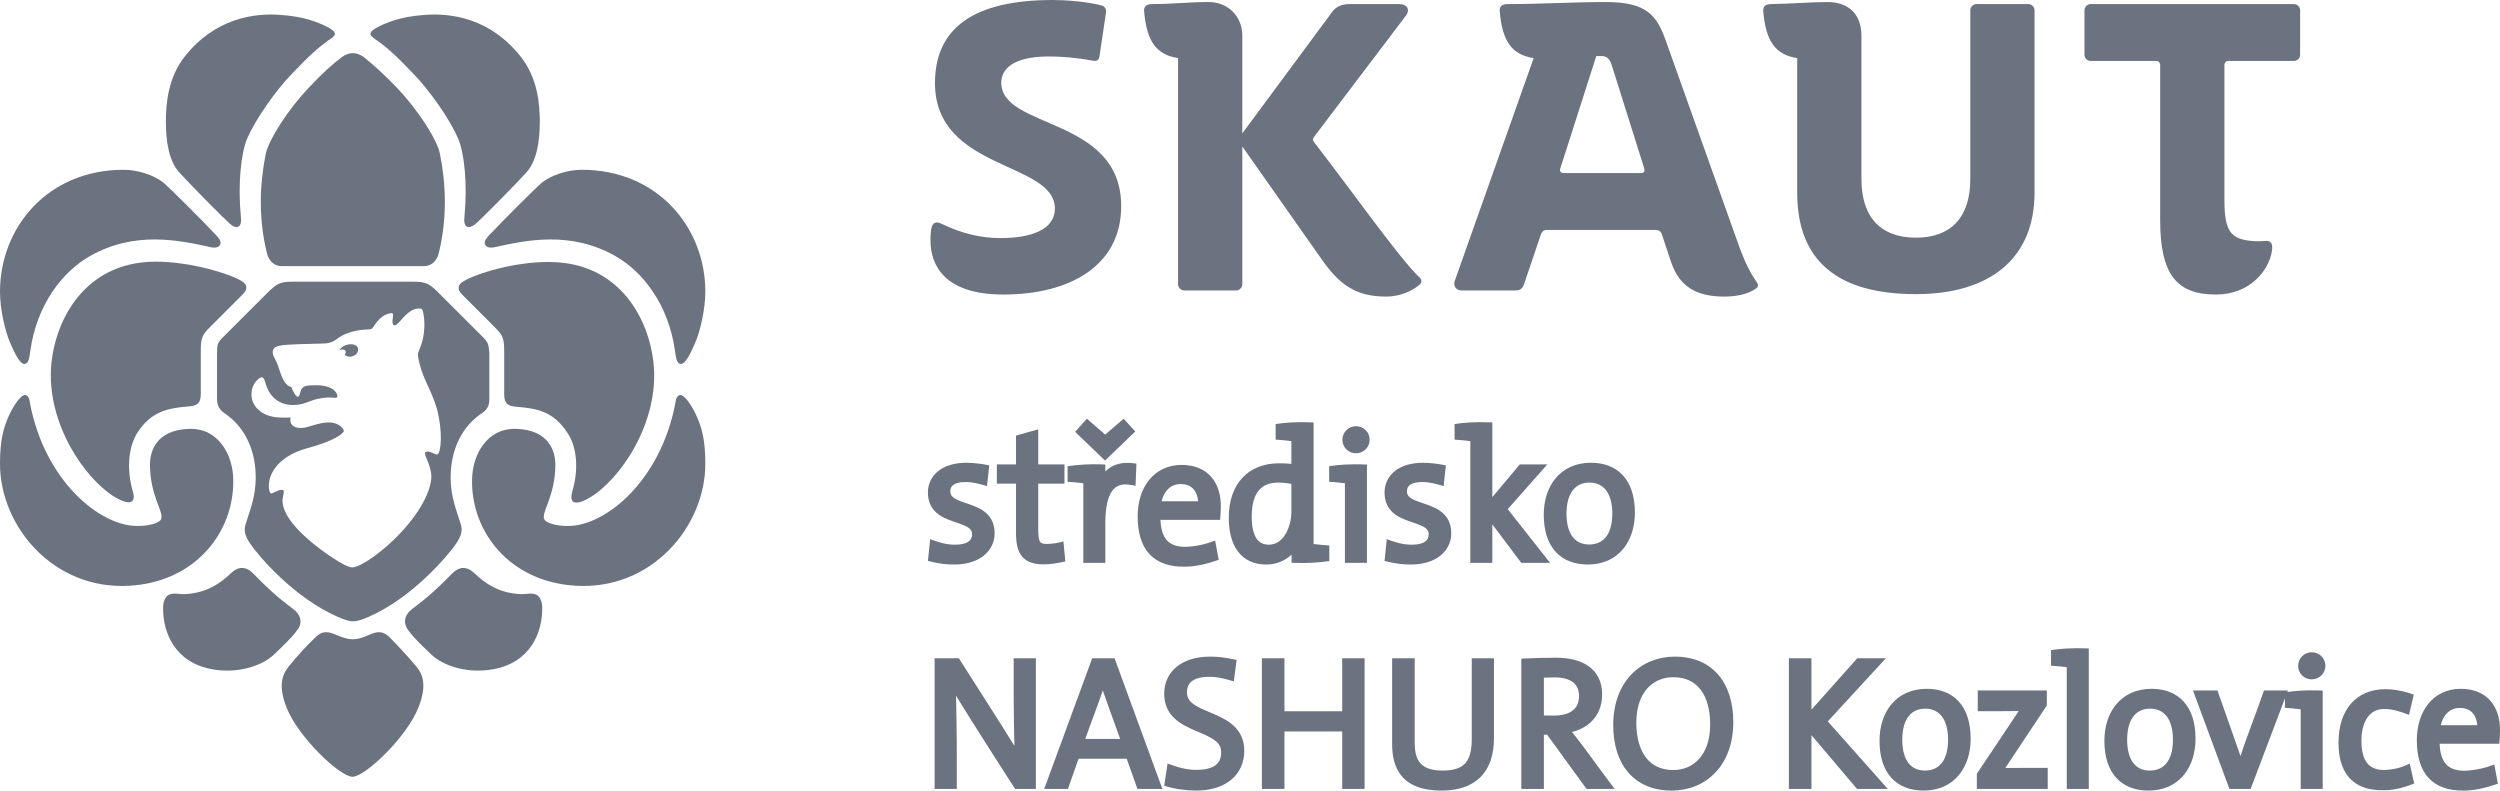 <svg width="234" height="74" viewBox="0 0 234 74" fill="none" xmlns="http://www.w3.org/2000/svg">
<path d="M31.991 5.348C31.247 5.898 30.179 6.836 28.885 8.226C26.977 10.231 25.166 13.044 24.874 14.402C24.325 17.119 24.163 20.32 24.971 23.651C25.166 24.491 25.715 24.912 26.395 24.912H39.657C40.336 24.912 40.886 24.491 41.08 23.651C41.889 20.32 41.727 17.119 41.177 14.402C40.918 13.044 39.075 10.231 37.166 8.226C35.872 6.868 34.772 5.93 34.061 5.348C33.382 4.863 32.702 4.831 31.991 5.348Z" fill="#6B7280"/>
<path d="M14.588 24.491C7.44 24.491 4.755 30.797 4.755 35.13C4.755 40.563 8.604 45.639 11.354 46.836C12.227 47.224 12.745 46.998 12.421 45.963C11.871 44.023 11.968 41.953 12.841 40.53C14.168 38.461 15.753 38.202 17.661 38.04C18.502 37.976 18.793 37.717 18.793 36.876V32.834C18.793 31.573 18.955 31.314 19.699 30.571C19.699 30.571 22.125 28.145 22.739 27.531C23.289 26.981 23.063 26.561 22.61 26.302C21.446 25.591 17.791 24.491 14.588 24.491Z" fill="#6B7280"/>
<path d="M43.377 26.335C42.924 26.593 42.697 27.014 43.247 27.563C43.862 28.178 46.288 30.603 46.288 30.603C47.032 31.347 47.193 31.605 47.193 32.867V36.909C47.193 37.749 47.517 38.008 48.325 38.073C50.234 38.234 51.787 38.461 53.145 40.563C54.051 41.953 54.148 44.055 53.566 45.995C53.275 47.03 53.76 47.256 54.633 46.868C57.383 45.672 61.232 40.595 61.232 35.163C61.232 30.829 58.547 24.524 51.398 24.524C48.228 24.491 44.573 25.591 43.377 26.335Z" fill="#6B7280"/>
<path d="M12.162 54.823C5.046 55.276 0 49.294 0 43.408C0 41.177 0.323 39.981 0.906 38.752C1.423 37.685 2.005 36.973 2.329 36.973C2.685 36.973 2.782 37.458 2.814 37.782C4.205 44.993 9.283 49.164 12.745 49.229C13.747 49.261 15.009 49.002 15.106 48.517C15.268 47.806 14.038 46.319 14.038 43.473C14.038 42.341 14.556 40.239 17.694 40.142C20.475 40.045 21.834 42.632 21.834 44.961C21.898 49.746 18.373 54.435 12.162 54.823Z" fill="#6B7280"/>
<path d="M2.846 32.802C3.429 28.598 5.79 25.462 8.41 23.974C12.615 21.581 16.788 22.487 19.699 23.133C20.119 23.23 20.475 23.166 20.605 22.907C20.702 22.681 20.637 22.454 20.281 22.066C18.923 20.611 15.753 17.474 15.364 17.151C14.394 16.343 12.809 15.89 11.58 15.89C4.464 15.89 0 21.29 0 27.305C0 28.889 0.453 30.927 0.938 32.058C1.391 33.125 1.876 34.063 2.264 34.063C2.717 34.063 2.749 33.416 2.846 32.802Z" fill="#6B7280"/>
<path d="M43.668 21.193C43.474 21.032 43.409 20.74 43.474 20.288C43.765 17.28 43.474 14.306 42.859 12.915C42.083 11.136 40.239 8.517 38.783 6.997C36.907 5.025 36.228 4.475 35.355 3.828C35.128 3.667 34.675 3.408 34.675 3.182C34.675 2.923 35.031 2.697 35.484 2.47C36.293 2.082 37.489 1.565 39.657 1.403C42.244 1.177 45.932 1.727 48.746 5.316C50.331 7.321 50.525 9.746 50.525 11.395C50.525 13.368 50.202 15.114 49.264 16.149C47.873 17.669 44.929 20.611 44.541 20.934C44.347 21.096 43.926 21.387 43.668 21.193Z" fill="#6B7280"/>
<path d="M22.351 21.193C22.545 21.032 22.61 20.74 22.545 20.288C22.254 17.28 22.545 14.306 23.16 12.915C23.936 11.136 25.78 8.517 27.236 6.997C29.112 5.025 29.791 4.475 30.664 3.828C30.891 3.667 31.344 3.408 31.344 3.182C31.344 2.923 30.988 2.697 30.535 2.47C29.726 2.082 28.529 1.565 26.362 1.403C23.775 1.177 20.087 1.727 17.273 5.316C15.72 7.288 15.526 9.746 15.526 11.395C15.526 13.368 15.85 15.114 16.788 16.149C18.179 17.669 21.122 20.611 21.51 20.934C21.672 21.096 22.093 21.387 22.351 21.193Z" fill="#6B7280"/>
<path d="M53.857 54.823C60.973 55.276 66.019 49.294 66.019 43.408C66.019 41.177 65.695 39.981 65.113 38.752C64.596 37.685 64.013 36.973 63.69 36.973C63.334 36.973 63.237 37.458 63.205 37.782C61.814 44.993 56.736 49.164 53.275 49.229C52.272 49.261 51.01 49.002 50.913 48.517C50.752 47.806 51.981 46.319 51.981 43.473C51.981 42.341 51.463 40.239 48.325 40.142C45.544 40.045 44.185 42.632 44.185 44.961C44.12 49.746 47.646 54.435 53.857 54.823Z" fill="#6B7280"/>
<path d="M63.172 32.802C62.59 28.598 60.229 25.462 57.609 23.974C53.404 21.581 49.231 22.487 46.32 23.133C45.9 23.23 45.544 23.166 45.414 22.907C45.317 22.681 45.382 22.454 45.738 22.066C47.096 20.611 50.266 17.474 50.654 17.151C51.625 16.343 53.21 15.89 54.439 15.89C61.555 15.89 66.019 21.29 66.019 27.305C66.019 28.889 65.566 30.927 65.081 32.058C64.628 33.125 64.143 34.063 63.755 34.063C63.302 34.063 63.27 33.416 63.172 32.802Z" fill="#6B7280"/>
<path d="M38.557 57.022C40.142 55.825 41.015 55.017 42.341 53.659C42.956 53.045 43.668 52.948 44.412 53.659C45.447 54.661 46.708 55.47 48.552 55.599C49.296 55.664 49.684 55.438 50.202 55.664C50.46 55.793 50.719 56.149 50.752 56.763C50.816 59.188 49.652 62.034 46.126 62.648C43.829 63.069 41.533 62.358 40.401 61.29C39.624 60.547 38.751 59.738 38.266 59.059C37.748 58.445 37.748 57.636 38.557 57.022Z" fill="#6B7280"/>
<path d="M27.462 57.022C25.877 55.825 25.004 55.017 23.677 53.659C23.063 53.045 22.351 52.948 21.607 53.659C20.572 54.661 19.311 55.47 17.467 55.599C16.723 55.664 16.335 55.438 15.817 55.664C15.559 55.793 15.3 56.149 15.268 56.763C15.203 59.188 16.367 62.034 19.893 62.648C22.19 63.069 24.486 62.358 25.618 61.29C26.395 60.547 27.268 59.738 27.753 59.059C28.303 58.445 28.271 57.636 27.462 57.022Z" fill="#6B7280"/>
<path d="M33.026 59.835C33.931 59.835 34.643 59.285 35.258 59.188C35.775 59.124 36.131 59.285 36.584 59.771C37.263 60.45 38.266 61.549 38.945 62.358C39.43 62.94 40.077 63.91 39.172 66.206C38.072 69.019 34.158 72.705 32.993 72.705C31.829 72.705 27.915 69.019 26.815 66.206C25.909 63.91 26.589 62.94 27.042 62.358C27.689 61.549 28.691 60.45 29.403 59.771C29.888 59.285 30.212 59.124 30.729 59.188C31.376 59.285 32.12 59.835 33.026 59.835Z" fill="#6B7280"/>
<path d="M32.832 32.22C32.411 32.22 31.926 32.446 31.764 32.802C31.958 32.673 32.249 32.673 32.346 32.867C32.411 32.996 32.314 33.125 32.282 33.158C32.217 33.255 32.541 33.416 32.832 33.384C33.187 33.319 33.478 33.125 33.511 32.802C33.576 32.576 33.414 32.22 32.832 32.22Z" fill="#6B7280"/>
<path d="M45.253 31.605C44.897 31.25 42.309 28.663 41.145 27.499C40.207 26.561 39.916 26.367 38.686 26.367H27.397C26.168 26.367 25.877 26.561 24.939 27.499C23.775 28.663 21.187 31.25 20.831 31.605C20.378 32.058 20.314 32.252 20.314 33.061V37.329C20.314 38.008 20.572 38.364 21.025 38.687C22.707 39.819 23.936 41.824 23.936 44.734C23.936 46.513 23.354 47.871 22.998 49.035C22.804 49.649 22.901 50.167 23.483 50.975C24.163 51.977 27.462 55.922 31.602 57.733C32.217 57.992 32.638 58.154 33.058 58.154C33.478 58.154 33.899 57.992 34.514 57.733C38.654 55.922 41.953 51.945 42.633 50.975C43.215 50.134 43.312 49.649 43.118 49.035C42.762 47.871 42.18 46.513 42.18 44.734C42.18 41.824 43.409 39.819 45.091 38.687C45.544 38.396 45.803 38.04 45.803 37.329V33.061C45.738 32.252 45.706 32.09 45.253 31.605ZM40.95 42.535C40.821 42.632 40.142 42.115 39.851 42.309C39.592 42.471 40.142 43.117 40.336 44.184C40.692 46.028 38.46 49.52 35.096 52.01C33.899 52.883 33.252 53.109 32.961 53.109C32.67 53.109 32.023 52.818 30.826 52.01C28.659 50.522 26.233 48.356 26.459 46.642C26.524 46.157 26.75 45.769 26.233 45.866C25.974 45.898 25.489 46.189 25.392 46.189C25.327 46.189 25.262 46.092 25.23 45.995C24.907 44.864 25.651 42.794 28.756 41.953C31.279 41.274 32.185 40.563 32.185 40.336C32.185 40.207 31.991 39.981 31.861 39.884C31.052 39.269 30.017 39.593 28.821 39.948C27.98 40.207 27.462 39.981 27.268 39.69C27.106 39.399 27.203 39.075 27.203 39.075C26.783 39.108 26.298 39.075 26.039 39.075C25.23 39.011 24.551 38.752 24.066 38.234C23.322 37.458 23.386 36.23 24.098 35.55C24.648 35.033 24.745 35.486 24.874 35.939C25.133 36.876 25.909 37.911 27.43 37.911C28.465 37.911 28.95 37.491 29.759 37.329C31.182 37.038 31.441 37.394 31.57 37.135C31.635 36.973 31.441 36.618 31.085 36.391C30.535 36.068 29.888 36.036 29.079 36.068C28.756 36.1 28.271 36.1 28.141 36.618C28.077 36.844 28.012 37.103 27.915 37.135C27.689 37.167 27.494 36.747 27.268 36.23C26.33 36.003 26.201 34.354 25.748 33.61C25.36 32.964 25.457 32.479 26.201 32.349C26.912 32.22 28.756 32.188 30.212 32.155C31.117 32.155 31.408 31.799 31.797 31.541C32.12 31.347 32.541 31.153 33.058 31.023C33.576 30.894 33.867 30.862 34.546 30.829C34.869 30.829 34.902 30.635 35.193 30.247C35.549 29.762 36.002 29.374 36.648 29.31C36.94 29.277 36.681 29.892 36.745 30.215C36.81 30.668 37.134 30.409 37.425 30.086C38.136 29.245 38.686 28.792 39.398 28.889C39.43 28.889 39.495 28.922 39.527 28.986C39.689 29.342 39.916 30.829 39.43 32.252C39.333 32.543 39.204 32.867 39.139 33.028C39.075 33.19 39.204 33.837 39.269 34.031C39.657 35.615 40.336 36.391 40.918 38.331C41.436 40.369 41.306 42.309 40.95 42.535Z" fill="#6B7280"/>
<path d="M102.185 5.667C102.606 5.744 102.836 5.705 102.913 5.246L103.526 1.149C103.564 0.842 103.411 0.574 103.066 0.498C101.725 0.153 99.772 0 98.546 0C91.231 0 87.515 2.565 87.515 7.773C87.515 16.006 98.738 15.086 98.738 19.528C98.738 21.481 96.516 22.285 93.682 22.285C91.882 22.285 90.12 21.902 88.128 20.945C87.592 20.677 87.324 20.868 87.209 21.251C87.094 21.711 87.094 22.055 87.094 22.515C87.094 24.889 88.473 27.569 93.912 27.569C100.117 27.569 104.943 24.889 104.943 19.299C104.943 10.874 93.72 12.138 93.72 7.735C93.72 6.816 94.333 5.284 98.202 5.284C99.274 5.284 100.844 5.399 102.185 5.667ZM107.816 0.383C107.356 0.383 107.049 0.574 107.088 1.034C107.318 3.867 108.237 5.131 110.267 5.437V26.612C110.267 26.918 110.535 27.186 110.841 27.186H115.706C116.012 27.186 116.28 26.918 116.28 26.612V13.708L123.711 24.276C125.32 26.574 126.852 27.761 129.725 27.761C131.18 27.761 132.252 27.148 132.827 26.689C133.057 26.497 133.172 26.229 132.827 25.923C131.027 24.238 126.43 17.729 122.983 13.287C122.868 13.134 122.868 12.98 122.983 12.827L131.601 1.455C132.023 0.881 131.678 0.383 130.988 0.383H126.277C125.55 0.383 125.013 0.651 124.668 1.149L116.28 12.483V3.331C116.28 1.532 114.94 0.191 113.14 0.191C111.263 0.191 109.692 0.383 107.816 0.383ZM141.1 0.383C140.641 0.383 140.334 0.574 140.373 1.034C140.602 3.867 141.522 5.131 143.552 5.437L136.159 26.306C136.006 26.765 136.312 27.186 136.772 27.186H141.866C142.326 27.186 142.518 26.957 142.632 26.65L144.203 22.017C144.318 21.672 144.471 21.519 144.816 21.519H154.889C155.272 21.519 155.463 21.634 155.579 22.017L156.421 24.544C157.187 26.803 158.758 27.761 161.4 27.761C162.971 27.761 163.929 27.34 164.426 26.957C164.58 26.842 164.58 26.612 164.465 26.459C164.082 25.923 163.507 25.042 162.779 23.051L155.885 3.714C155.081 1.493 154.161 0.191 150.331 0.191C147.152 0.191 144.279 0.383 141.1 0.383ZM153.587 16.197H146.386C146.079 16.197 145.965 16.044 146.041 15.776L149.412 5.246H149.91C150.408 5.246 150.676 5.514 150.867 6.126L153.893 15.738C153.97 16.044 153.893 16.197 153.587 16.197ZM168.218 5.437V18.035C168.218 24.43 172.01 27.531 179.326 27.531C186.335 27.531 190.433 24.123 190.433 18.035V0.957C190.433 0.651 190.165 0.383 189.859 0.383H184.995C184.688 0.383 184.42 0.651 184.42 0.957V16.771C184.42 20.371 182.582 22.247 179.326 22.247C176.07 22.247 174.232 20.371 174.232 16.771V3.37C174.232 1.225 172.93 0.191 171.052 0.191C169.521 0.191 167.797 0.345 165.767 0.383C165.307 0.383 165.001 0.574 165.039 1.034C165.269 3.867 166.188 5.131 168.218 5.437ZM208.589 5.705H214.717C215.023 5.705 215.292 5.437 215.292 5.131V0.957C215.292 0.651 215.023 0.383 214.717 0.383H195.681C195.375 0.383 195.107 0.651 195.107 0.957V5.131C195.107 5.437 195.375 5.705 195.681 5.705H201.809C202.039 5.705 202.192 5.858 202.192 6.088V20.6C202.192 25.616 203.686 27.569 207.401 27.569C210.542 27.569 212.343 25.387 212.649 23.51C212.764 22.821 212.572 22.477 211.998 22.553C211.576 22.591 210.849 22.591 210.427 22.515C208.819 22.285 208.206 21.596 208.206 18.762V6.088C208.206 5.858 208.359 5.705 208.589 5.705Z" fill="#6B7280"/>
<path d="M101.734 39.19L100.632 40.42L103.429 43.11L106.263 40.383L105.172 39.194L103.447 40.678L101.734 39.19ZM119.399 39.69V41.149C119.892 41.176 120.383 41.227 120.872 41.288V43.413C120.474 43.383 120.107 43.364 119.719 43.364C118.325 43.364 117.135 43.819 116.296 44.712C115.459 45.603 115.013 46.884 115.013 48.457C115.013 49.731 115.276 50.824 115.862 51.608C116.463 52.411 117.365 52.839 118.516 52.839C119.45 52.839 120.275 52.495 120.894 51.914C120.887 52.166 120.889 52.419 120.889 52.671L121.278 52.686C122.368 52.729 123.345 52.662 124.424 52.518V51.059C123.931 51.032 123.441 50.981 122.951 50.919V39.536C121.119 39.465 120.283 39.572 119.399 39.69ZM136.147 39.691V41.149C136.639 41.176 137.13 41.227 137.62 41.288V52.687H139.681V49.076L142.394 52.687H145.089L141.124 47.659L144.83 43.465H142.255L139.681 46.534V39.536C137.84 39.465 137.014 39.572 136.147 39.691ZM126.916 39.893C126.218 39.893 125.648 40.464 125.648 41.161C125.648 41.88 126.224 42.428 126.916 42.428C127.625 42.428 128.2 41.863 128.2 41.161C128.2 40.437 127.62 39.893 126.916 39.893ZM97.179 40.188L95.1 40.77V43.465H93.305V45.272H95.1V49.913C95.1 50.811 95.229 51.563 95.664 52.084C96.115 52.626 96.809 52.822 97.689 52.822C98.404 52.822 98.998 52.708 99.717 52.549L99.536 50.677C99.037 50.824 98.529 50.901 98.01 50.914C97.556 50.914 97.425 50.822 97.356 50.722C97.251 50.569 97.179 50.252 97.179 49.558V45.272H99.634V43.465H97.179V40.188ZM90.475 43.313C89.354 43.313 88.452 43.591 87.822 44.09C87.183 44.596 86.853 45.306 86.853 46.087C86.853 46.942 87.156 47.544 87.632 47.974C88.086 48.385 88.673 48.615 89.191 48.795C89.65 48.945 90.107 49.098 90.537 49.318C90.698 49.413 90.807 49.51 90.876 49.614C90.941 49.712 90.985 49.837 90.985 50.014C90.985 50.322 90.869 50.539 90.651 50.694C90.415 50.863 90.022 50.982 89.442 50.982C88.612 50.998 87.827 50.755 87.061 50.468L86.854 52.506C88.039 52.801 88.666 52.839 89.306 52.839C90.473 52.839 91.417 52.538 92.078 52.01C92.744 51.477 93.097 50.73 93.097 49.913C93.097 49.061 92.792 48.461 92.316 48.03C91.818 47.581 91.207 47.359 90.422 47.093C90.015 46.955 89.671 46.839 89.399 46.678C89.237 46.582 89.128 46.484 89.058 46.381C88.993 46.283 88.949 46.16 88.949 45.985C88.949 45.715 89.047 45.523 89.236 45.385C89.442 45.234 89.795 45.12 90.34 45.12C91.043 45.106 91.716 45.297 92.382 45.497L92.594 43.56C91.897 43.407 91.188 43.33 90.475 43.313ZM133.215 43.313C132.093 43.313 131.192 43.591 130.561 44.09C129.923 44.596 129.593 45.306 129.593 46.087C129.593 46.942 129.896 47.544 130.372 47.974C130.825 48.385 131.412 48.615 131.931 48.795C132.39 48.945 132.846 49.098 133.277 49.318C133.437 49.413 133.546 49.51 133.615 49.614C133.681 49.712 133.725 49.837 133.725 50.014C133.725 50.322 133.608 50.539 133.391 50.694C133.155 50.863 132.762 50.982 132.182 50.982C131.351 50.998 130.567 50.754 129.8 50.468L129.594 52.506C130.78 52.801 131.407 52.839 132.046 52.839C133.213 52.839 134.157 52.538 134.818 52.01C135.485 51.477 135.838 50.73 135.838 49.913C135.838 49.061 135.532 48.461 135.056 48.03C134.558 47.581 133.948 47.359 133.162 47.093C132.755 46.955 132.411 46.839 132.139 46.678C131.977 46.582 131.868 46.484 131.798 46.381C131.732 46.283 131.689 46.16 131.689 45.985C131.689 45.715 131.788 45.523 131.976 45.385C132.182 45.234 132.535 45.12 133.079 45.12C133.782 45.106 134.456 45.297 135.122 45.497L135.333 43.56C134.636 43.407 133.928 43.33 133.215 43.313ZM148.912 43.313C147.488 43.313 146.369 43.855 145.612 44.756C144.862 45.65 144.495 46.862 144.495 48.169C144.495 49.681 144.879 50.859 145.619 51.662C146.364 52.469 147.414 52.839 148.624 52.839C150.047 52.839 151.164 52.297 151.917 51.395C152.663 50.502 153.025 49.289 153.025 47.983C153.025 46.471 152.64 45.294 151.902 44.491C151.16 43.684 150.114 43.313 148.912 43.313ZM105.263 43.327C104.417 43.386 103.837 43.752 103.456 44.132C103.463 43.915 103.461 43.698 103.461 43.481L103.072 43.465C101.985 43.423 100.996 43.489 99.925 43.635V45.094C100.418 45.121 100.909 45.171 101.399 45.233V52.687H103.461V48.914C103.461 47.523 103.681 46.556 104.075 45.987C104.266 45.712 104.494 45.532 104.766 45.433C105.267 45.256 105.782 45.376 106.286 45.468L106.371 43.397C106.004 43.336 105.635 43.316 105.263 43.327ZM124.411 43.635V45.093C124.904 45.121 125.395 45.171 125.885 45.233V52.687H127.946V43.481C126.116 43.409 125.285 43.516 124.411 43.635ZM119.634 45.171C120.029 45.171 120.448 45.212 120.872 45.295V47.932C120.872 48.614 120.684 49.402 120.314 50.007C119.947 50.605 119.434 50.982 118.77 50.982C118.208 50.982 117.836 50.763 117.584 50.365C117.313 49.938 117.16 49.271 117.16 48.356C117.16 47.138 117.433 46.352 117.847 45.874C118.252 45.406 118.845 45.171 119.634 45.171ZM148.777 45.171C149.451 45.171 149.963 45.422 150.318 45.878C150.683 46.347 150.912 47.074 150.912 48.068C150.912 49.158 150.647 49.878 150.269 50.319C149.897 50.752 149.374 50.965 148.743 50.965C148.067 50.965 147.56 50.716 147.21 50.266C146.85 49.802 146.624 49.08 146.624 48.085C146.624 47.05 146.865 46.321 147.235 45.86C147.596 45.41 148.114 45.171 148.777 45.171ZM191.976 60.851V62.31C192.845 62.368 193.07 62.397 193.449 62.449V73.847H195.51V60.697C193.672 60.625 192.845 60.732 191.976 60.851ZM216.374 61.053C215.677 61.053 215.106 61.624 215.106 62.321C215.106 63.04 215.682 63.589 216.374 63.589C217.084 63.589 217.659 63.023 217.659 62.321C217.659 61.597 217.078 61.053 216.374 61.053ZM113.25 61.46C111.956 61.46 110.888 61.795 110.135 62.411C109.374 63.032 108.968 63.915 108.968 64.928C108.968 65.958 109.351 66.692 109.928 67.236C110.486 67.762 111.215 68.1 111.88 68.385C112.484 68.635 113.088 68.886 113.638 69.242C114.064 69.547 114.302 69.893 114.302 70.413C114.302 71.031 114.077 71.412 113.723 71.657C113.345 71.918 112.771 72.057 112.031 72.057C111.074 72.08 110.166 71.8 109.285 71.465L108.971 73.548C109.934 73.852 110.938 73.985 111.946 73.999C113.352 73.999 114.483 73.63 115.269 72.962C116.061 72.288 116.465 71.342 116.465 70.278C116.465 69.243 116.081 68.505 115.5 67.956C114.917 67.404 114.206 67.078 113.205 66.657C112.643 66.421 112.148 66.213 111.764 65.944C111.332 65.643 111.098 65.307 111.098 64.809C111.098 64.331 111.262 63.991 111.559 63.76C111.873 63.516 112.385 63.352 113.148 63.352C113.952 63.336 114.725 63.547 115.486 63.779L115.748 61.768C114.45 61.488 113.849 61.46 113.25 61.46ZM156.769 61.46C155.205 61.46 153.754 62.026 152.695 63.129C151.635 64.232 150.997 65.841 150.997 67.874C150.997 69.674 151.463 71.209 152.401 72.299C153.346 73.399 154.731 73.999 156.464 73.999C158.028 73.999 159.479 73.433 160.538 72.331C161.598 71.228 162.237 69.619 162.237 67.586C162.237 65.785 161.771 64.251 160.833 63.16C159.888 62.061 158.503 61.46 156.769 61.46ZM145.627 61.562C144.704 61.562 143.67 61.589 142.395 61.647V73.847H144.507V68.769H144.812L148.503 73.847H151.14C149.782 72.091 148.53 70.252 147.144 68.516C147.797 68.348 148.403 68.051 148.888 67.604C149.553 66.99 149.96 66.118 149.96 64.996C149.96 63.812 149.5 62.925 148.688 62.351C147.898 61.793 146.821 61.562 145.627 61.562ZM87.48 61.612V73.847H89.558C89.569 70.936 89.558 68.025 89.482 65.115C91.282 68.053 93.16 70.942 95.012 73.847H96.958V61.612H94.88C94.874 64.346 94.873 67.079 94.949 69.811C93.24 67.064 91.486 64.343 89.748 61.612L87.48 61.612ZM102.232 61.612L97.736 73.847H99.956L100.955 71.02H105.463L106.462 73.847H108.8L104.321 61.612H102.232ZM118.112 61.612V73.847H120.225V68.464H125.631V73.847H127.726V61.612H125.631V66.572H120.225V61.612H118.112ZM130.304 61.612V69.651C130.304 70.666 130.477 71.768 131.178 72.617C131.892 73.481 133.081 73.999 134.925 73.999C136.474 73.999 137.719 73.592 138.574 72.736C139.43 71.881 139.834 70.641 139.834 69.109V61.612H137.755V69.211C137.755 70.385 137.505 71.085 137.094 71.5C136.684 71.913 136.032 72.125 135.027 72.125C133.863 72.125 133.247 71.808 132.906 71.391C132.551 70.957 132.417 70.324 132.417 69.533V61.612H130.304ZM167.439 61.612V73.847H169.552V68.807L173.82 73.847H176.703L171.081 67.523L176.52 61.612H173.843L169.552 66.424V61.612H167.439ZM156.616 63.386C157.788 63.386 158.63 63.826 159.19 64.565C159.762 65.32 160.073 66.429 160.073 67.806C160.073 69.256 159.667 70.32 159.051 71.017C158.437 71.711 157.585 72.074 156.616 72.074C155.454 72.074 154.613 71.635 154.049 70.893C153.475 70.135 153.16 69.022 153.16 67.637C153.16 66.197 153.566 65.136 154.182 64.441C154.796 63.749 155.648 63.386 156.616 63.386ZM145.492 63.403C146.313 63.403 146.887 63.583 147.248 63.871C147.595 64.147 147.796 64.564 147.796 65.166C147.796 65.759 147.595 66.189 147.237 66.481C146.866 66.783 146.275 66.979 145.424 66.979C144.991 66.979 144.511 66.969 144.507 66.969V63.43C144.835 63.412 145.163 63.406 145.492 63.403ZM180.34 64.473C178.917 64.473 177.797 65.015 177.04 65.917C176.29 66.809 175.923 68.022 175.923 69.33C175.923 70.841 176.308 72.02 177.048 72.822C177.792 73.63 178.843 73.999 180.052 73.999C181.476 73.999 182.593 73.457 183.346 72.555C184.091 71.662 184.453 70.45 184.453 69.143C184.453 67.632 184.068 66.454 183.331 65.651C182.589 64.844 181.542 64.473 180.34 64.473ZM201.388 64.473C199.965 64.473 198.845 65.015 198.088 65.917C197.338 66.809 196.971 68.022 196.971 69.33C196.971 70.841 197.356 72.02 198.096 72.822C198.84 73.63 199.892 73.999 201.101 73.999C202.524 73.999 203.641 73.457 204.394 72.555C205.139 71.662 205.502 70.45 205.502 69.143C205.502 67.632 205.116 66.454 204.378 65.651C203.636 64.844 202.59 64.473 201.388 64.473ZM227.282 65.885C226.577 66.76 226.215 67.957 226.215 69.279C226.215 70.806 226.565 72.002 227.317 72.816C228.074 73.637 229.173 73.999 230.514 73.999C231.647 74.015 232.741 73.718 233.803 73.358L233.466 71.548C232.575 71.912 231.644 72.106 230.683 72.141C229.826 72.141 229.266 71.906 228.91 71.482C228.589 71.099 228.384 70.501 228.349 69.615H233.935C233.977 69.182 233.994 68.749 234 68.314C234 67.32 233.748 66.358 233.141 65.637C232.525 64.905 231.587 64.473 230.313 64.473C229.039 64.473 227.995 65.001 227.282 65.885ZM223.267 64.507C221.977 64.507 220.865 64.949 220.08 65.829C219.299 66.704 218.882 67.966 218.882 69.533C218.882 71.198 219.345 72.331 220.134 73.041C220.915 73.744 221.945 73.966 222.945 73.966C223.996 73.99 225.01 73.732 225.971 73.329L225.549 71.462C224.81 71.859 224.016 72.04 223.182 72.074C222.285 72.074 221.783 71.762 221.483 71.317C221.163 70.841 221.029 70.147 221.029 69.312C221.029 68.385 221.242 67.64 221.605 67.137C221.957 66.648 222.467 66.365 223.148 66.365C223.966 66.353 224.733 66.623 225.485 66.91L225.927 65.022C225.076 64.692 224.179 64.524 223.267 64.507ZM103.22 64.625C103.746 66.144 104.306 67.651 104.851 69.162H101.584C102.114 67.645 102.706 66.148 103.22 64.625ZM185.118 64.626V66.568C186.396 66.568 187.675 66.575 188.953 66.553L185.033 72.424V73.847H191.667V71.871C190.342 71.87 189.017 71.866 187.693 71.887L191.582 66.032V64.626L185.118 64.626ZM205.261 64.626L208.676 73.847H210.659L213.871 65.361V66.253C214.363 66.282 214.854 66.331 215.344 66.393V73.847H217.405V64.641L217.017 64.626C215.802 64.578 214.703 64.684 214.096 64.765L214.149 64.626H211.908C211.217 66.689 210.373 68.704 209.712 70.777C209.004 68.722 208.273 66.675 207.55 64.626H205.261ZM230.243 66.263C230.79 66.263 231.19 66.447 231.456 66.756C231.674 67.008 231.829 67.378 231.875 67.876H228.456C228.574 67.391 228.776 67.024 229.025 66.766C229.341 66.438 229.755 66.263 230.243 66.263ZM180.205 66.332C180.879 66.332 181.392 66.583 181.747 67.039C182.112 67.508 182.341 68.234 182.341 69.228C182.341 70.318 182.076 71.038 181.697 71.479C181.325 71.912 180.802 72.125 180.171 72.125C179.496 72.125 178.988 71.876 178.638 71.426C178.278 70.962 178.052 70.241 178.052 69.245C178.052 68.21 178.293 67.481 178.664 67.02C179.025 66.57 179.542 66.332 180.205 66.332ZM201.253 66.332C201.927 66.332 202.439 66.583 202.795 67.039C203.159 67.508 203.389 68.234 203.389 69.228C203.389 70.318 203.124 71.038 202.745 71.479C202.373 71.912 201.851 72.125 201.22 72.125C200.544 72.125 200.036 71.876 199.686 71.426C199.326 70.962 199.101 70.241 199.101 69.245C199.101 68.21 199.342 67.481 199.712 67.02C200.073 66.57 200.591 66.332 201.253 66.332ZM110.598 43.517C109.309 43.517 108.265 44.045 107.553 44.929C106.847 45.804 106.485 47 106.485 48.323C106.485 49.85 106.836 51.045 107.587 51.859C108.344 52.68 109.444 53.043 110.784 53.043C111.917 53.058 113.011 52.762 114.074 52.401L113.736 50.591C112.845 50.956 111.914 51.149 110.953 51.185C110.096 51.185 109.536 50.95 109.181 50.526C108.859 50.142 108.655 49.545 108.619 48.659H114.205C114.247 48.226 114.265 47.792 114.27 47.358C114.27 46.364 114.018 45.402 113.412 44.681C112.795 43.949 111.857 43.517 110.598 43.517ZM110.513 45.307C111.06 45.307 111.46 45.49 111.727 45.8C111.945 46.052 112.1 46.421 112.145 46.919H108.726C108.844 46.435 109.047 46.067 109.295 45.81C109.611 45.481 110.025 45.307 110.513 45.307Z" fill="#6B7280"/>
</svg>
